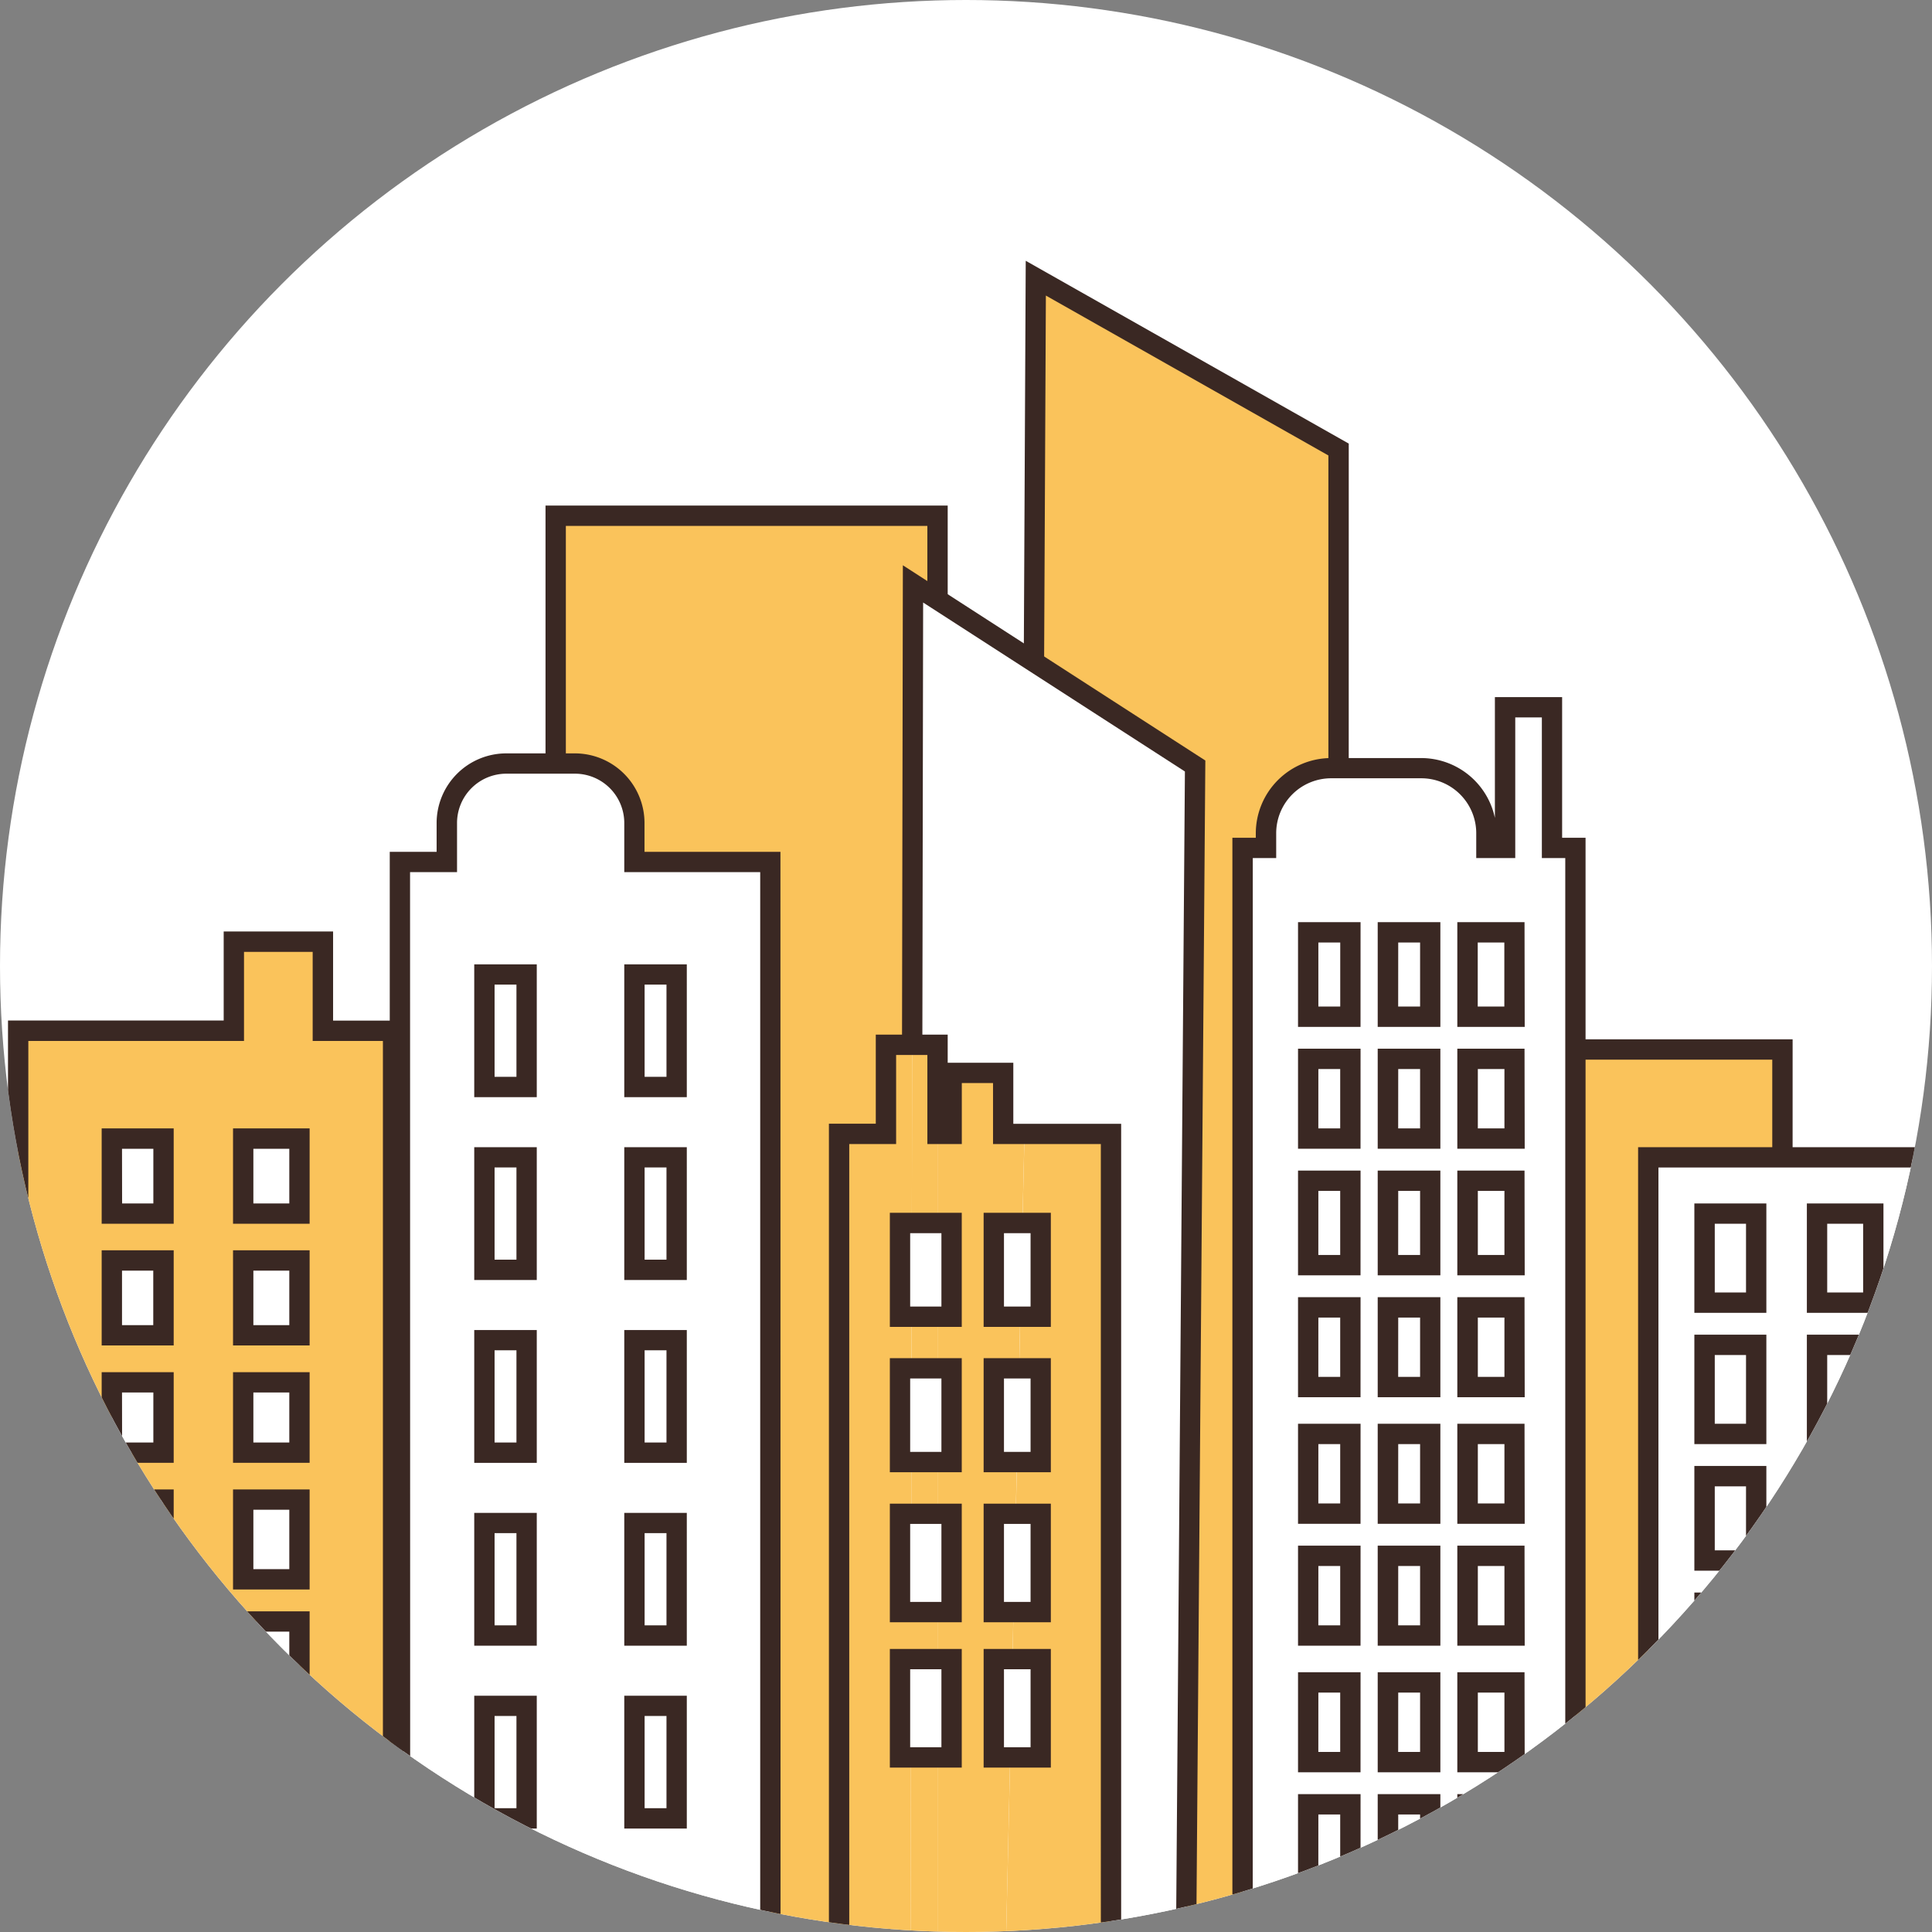 <svg xmlns="http://www.w3.org/2000/svg" xmlns:xlink="http://www.w3.org/1999/xlink" viewBox="-1338 850.56 108.94 108.94">
  <rect x="-1338" y="850.56" width="108.94" height="108.94" fill="#808080" stroke="none"/>
  <defs>
    <style>
      .cls-1 {
        fill: none;
      }

      .cls-2 {
        clip-path: url(#clip-path);
      }

      .cls-3 {
        fill: #fff;
      }

      .cls-4 {
        fill: #fac35b;
      }

      .cls-5 {
        fill: #3a2823;
      }
    </style>
    <clipPath id="clip-path">
      <circle id="Ellipse_14" data-name="Ellipse 14" class="cls-1" cx="54.47" cy="54.47" r="54.47"/>
    </clipPath>
  </defs>
  <g id="Capa_1" data-name="Capa 1" transform="translate(-1338 850.56)">
    <g id="Group_328" data-name="Group 328" class="cls-2" transform="translate(0 0)">
      <circle id="Ellipse_13" data-name="Ellipse 13" class="cls-3" cx="54.47" cy="54.47" r="54.47"/>
      <g id="_Group_" data-name="&lt;Group&gt;" transform="translate(0.451 14.705)">
        <path id="Path_592" data-name="Path 592" class="cls-3" d="M534.226,341.49V385.9h-8.3V341.49Zm-3.172,37.275v-4.758h-3.172v4.758Zm0-7.138V366.6h-3.172v5.024Zm0-7.4v-4.758h-3.172v4.758Zm0-7.138v-5.022h-3.172v5.022Zm0-7.4v-5.022h-3.172v5.022Z" transform="translate(-425.874 -290.936)"/>
        <rect id="Rectangle_181" data-name="Rectangle 181" class="cls-3" width="3.172" height="4.758" transform="translate(102.007 83.07)"/>
        <rect id="Rectangle_182" data-name="Rectangle 182" class="cls-3" width="3.172" height="5.024" transform="translate(102.007 75.667)"/>
        <rect id="Rectangle_183" data-name="Rectangle 183" class="cls-3" width="3.172" height="4.758" transform="translate(102.007 68.529)"/>
        <rect id="Rectangle_184" data-name="Rectangle 184" class="cls-3" width="3.172" height="5.022" transform="translate(102.007 61.128)"/>
        <rect id="Rectangle_185" data-name="Rectangle 185" class="cls-3" width="3.172" height="5.022" transform="translate(102.007 53.727)"/>
        <path id="Path_593" data-name="Path 593" class="cls-3" d="M493.906,341.49V385.9H486.34V341.49Zm-1.485,37.275v-4.758h-2.909v4.758Zm0-7.138V366.6h-2.909v5.024Zm0-7.4v-4.758h-2.909v4.758Zm0-7.138v-5.022h-2.909v5.022Zm0-7.4v-5.022h-2.909v5.022Z" transform="translate(-393.85 -290.936)"/>
        <path id="Path_594" data-name="Path 594" class="cls-4" d="M476.514,309.67v6.081h-7.566v44.412H464.84V309.67Z" transform="translate(-376.459 -265.197)"/>
        <rect id="Rectangle_186" data-name="Rectangle 186" class="cls-3" width="2.909" height="4.758" transform="translate(95.662 83.07)"/>
        <rect id="Rectangle_187" data-name="Rectangle 187" class="cls-3" width="2.909" height="5.024" transform="translate(95.662 75.667)"/>
        <rect id="Rectangle_188" data-name="Rectangle 188" class="cls-3" width="2.909" height="4.758" transform="translate(95.662 68.529)"/>
        <rect id="Rectangle_189" data-name="Rectangle 189" class="cls-3" width="2.909" height="5.022" transform="translate(95.662 61.128)"/>
        <rect id="Rectangle_190" data-name="Rectangle 190" class="cls-3" width="2.909" height="5.022" transform="translate(95.662 53.727)"/>
        <path id="Path_595" data-name="Path 595" class="cls-3" d="M443.76,309.67v50.493h-4.98v-3.438h1.544v-4.493H438.78v-2.379h1.544v-4.495H438.78v-2.643h1.544v-4.495H438.78v-2.379h1.544v-4.495H438.78V328.7h1.544v-4.495H438.78V321.83h1.544v-4.758H438.78v-2.379h1.544V310.2H438.78v-.529Z" transform="translate(-355.379 -265.197)"/>
        <path id="Path_596" data-name="Path 596" class="cls-3" d="M408.347,216.621v11.367h-4.98v.529h-1.1v4.493h1.1v2.379h-1.1v4.758h1.1v2.379h-1.1v4.495h1.1v2.643h-1.1v4.495h1.1v2.379h-1.1v4.495h1.1v2.643h-1.1v4.495h1.1v2.379h-1.1v4.493h1.1v3.44H395v-3.44h.665V270.55H395v-2.379h.665v-4.495H395v-2.643h.665v-4.495H395v-2.379h.665v-4.495H395v-2.643h.665v-4.495H395v-2.379h.665v-4.758H395V233.01h.665v-4.493H395V226.14h.665v-4.758H395v-9.255h4.659a3.673,3.673,0,0,1,3.673,3.673v.822h1.057V208.69h2.645v7.931Zm-3.44,9.517v-4.758h-2.645v4.76Zm-4.747,48.905V270.55h-2.387v4.493Zm0-6.88v-4.487h-2.387v4.495Zm0-7.138v-4.487h-2.387v4.495Zm0-6.88v-4.481h-2.387v4.495Zm0-7.138v-4.481h-2.387v4.495Zm0-6.88v-4.739h-2.387v4.758Zm0-7.138v-4.474h-2.387v4.493Zm0-6.88v-4.758h-2.387v4.787Z" transform="translate(-319.965 -183.514)"/>
        <rect id="Rectangle_191" data-name="Rectangle 191" class="cls-3" width="1.544" height="4.493" transform="translate(83.401 87.036)"/>
        <rect id="Rectangle_192" data-name="Rectangle 192" class="cls-3" width="1.544" height="4.495" transform="translate(83.401 80.162)"/>
        <rect id="Rectangle_193" data-name="Rectangle 193" class="cls-3" width="1.544" height="4.495" transform="translate(83.401 73.024)"/>
        <rect id="Rectangle_194" data-name="Rectangle 194" class="cls-3" width="1.544" height="4.495" transform="translate(83.401 66.15)"/>
        <rect id="Rectangle_195" data-name="Rectangle 195" class="cls-3" width="1.544" height="4.495" transform="translate(83.401 59.013)"/>
        <rect id="Rectangle_196" data-name="Rectangle 196" class="cls-3" width="1.544" height="4.758" transform="translate(83.401 51.875)"/>
        <rect id="Rectangle_197" data-name="Rectangle 197" class="cls-3" width="1.544" height="4.493" transform="translate(83.401 45.003)"/>
        <rect id="Rectangle_198" data-name="Rectangle 198" class="cls-3" width="2.643" height="4.758" transform="translate(82.302 37.865)"/>
        <rect id="Rectangle_199" data-name="Rectangle 199" class="cls-3" width="1.099" height="4.493" transform="translate(82.302 87.036)"/>
        <rect id="Rectangle_200" data-name="Rectangle 200" class="cls-3" width="1.099" height="4.495" transform="translate(82.302 80.162)"/>
        <rect id="Rectangle_201" data-name="Rectangle 201" class="cls-3" width="1.099" height="4.495" transform="translate(82.302 73.024)"/>
        <rect id="Rectangle_202" data-name="Rectangle 202" class="cls-3" width="1.099" height="4.495" transform="translate(82.302 66.15)"/>
        <rect id="Rectangle_203" data-name="Rectangle 203" class="cls-3" width="1.099" height="4.495" transform="translate(82.302 59.013)"/>
        <rect id="Rectangle_204" data-name="Rectangle 204" class="cls-3" width="1.099" height="4.758" transform="translate(82.302 51.875)"/>
        <rect id="Rectangle_205" data-name="Rectangle 205" class="cls-3" width="1.099" height="4.493" transform="translate(82.302 45.003)"/>
        <rect id="Rectangle_206" data-name="Rectangle 206" class="cls-3" width="2.379" height="4.493" transform="translate(77.807 87.036)"/>
        <rect id="Rectangle_207" data-name="Rectangle 207" class="cls-3" width="2.379" height="4.495" transform="translate(77.807 80.162)"/>
        <rect id="Rectangle_208" data-name="Rectangle 208" class="cls-3" width="2.379" height="4.495" transform="translate(77.807 73.024)"/>
        <rect id="Rectangle_209" data-name="Rectangle 209" class="cls-3" width="2.379" height="4.495" transform="translate(77.807 66.15)"/>
        <rect id="Rectangle_210" data-name="Rectangle 210" class="cls-3" width="2.379" height="4.495" transform="translate(77.807 59.013)"/>
        <rect id="Rectangle_211" data-name="Rectangle 211" class="cls-3" width="2.379" height="4.758" transform="translate(77.807 51.875)"/>
        <rect id="Rectangle_212" data-name="Rectangle 212" class="cls-3" width="2.379" height="4.493" transform="translate(77.807 45.003)"/>
        <rect id="Rectangle_213" data-name="Rectangle 213" class="cls-3" width="2.379" height="4.758" transform="translate(77.807 37.865)"/>
        <rect id="Rectangle_214" data-name="Rectangle 214" class="cls-3" width="0.665" height="4.493" transform="translate(75.027 87.036)"/>
        <rect id="Rectangle_215" data-name="Rectangle 215" class="cls-3" width="0.665" height="4.495" transform="translate(75.027 80.162)"/>
        <rect id="Rectangle_216" data-name="Rectangle 216" class="cls-3" width="0.665" height="4.495" transform="translate(75.027 73.024)"/>
        <rect id="Rectangle_217" data-name="Rectangle 217" class="cls-3" width="0.665" height="4.495" transform="translate(75.027 66.15)"/>
        <rect id="Rectangle_218" data-name="Rectangle 218" class="cls-3" width="0.665" height="4.495" transform="translate(75.027 59.013)"/>
        <rect id="Rectangle_219" data-name="Rectangle 219" class="cls-3" width="0.665" height="4.758" transform="translate(75.027 51.875)"/>
        <rect id="Rectangle_220" data-name="Rectangle 220" class="cls-3" width="0.665" height="4.493" transform="translate(75.027 45.003)"/>
        <rect id="Rectangle_221" data-name="Rectangle 221" class="cls-3" width="0.665" height="4.758" transform="translate(75.027 37.865)"/>
        <path id="Path_597" data-name="Path 597" class="cls-3" d="M372.052,289.587v3.44H366.63V231.165h1.321v-.822a3.675,3.675,0,0,1,3.673-3.673h.428v9.253h-1.72v4.76h1.72v2.379h-1.72v4.493h1.72v2.377h-1.72v4.758h1.72v2.379h-1.72v4.495h1.72v2.643h-1.72V268.7h1.72v2.379h-1.72v4.495h1.72v2.643h-1.72v4.495h1.72v2.379h-1.72v4.493Z" transform="translate(-297.017 -198.058)"/>
        <rect id="Rectangle_222" data-name="Rectangle 222" class="cls-3" width="1.714" height="4.493" transform="translate(73.313 87.036)"/>
        <rect id="Rectangle_223" data-name="Rectangle 223" class="cls-3" width="1.714" height="4.495" transform="translate(73.313 80.162)"/>
        <rect id="Rectangle_224" data-name="Rectangle 224" class="cls-3" width="1.714" height="4.495" transform="translate(73.313 73.024)"/>
        <rect id="Rectangle_225" data-name="Rectangle 225" class="cls-3" width="1.714" height="4.495" transform="translate(73.313 66.15)"/>
        <rect id="Rectangle_226" data-name="Rectangle 226" class="cls-3" width="1.714" height="4.495" transform="translate(73.313 59.013)"/>
        <rect id="Rectangle_227" data-name="Rectangle 227" class="cls-3" width="1.714" height="4.758" transform="translate(73.313 51.875)"/>
        <rect id="Rectangle_228" data-name="Rectangle 228" class="cls-3" width="1.714" height="4.493" transform="translate(73.313 45.003)"/>
        <rect id="Rectangle_229" data-name="Rectangle 229" class="cls-3" width="1.714" height="4.758" transform="translate(73.313 37.865)"/>
        <path id="Path_598" data-name="Path 598" class="cls-4" d="M322.256,91.726V109.69h-.42a3.675,3.675,0,0,0-3.673,3.673v.822h-1.321v61.86h-7.426v-.067l4.233.021.51-66.431L305.07,103.7l.107-21.64Z" transform="translate(-247.221 -81.083)"/>
        <path id="Path_599" data-name="Path 599" class="cls-3" d="M311.9,201.187l-.51,66.433-4.233-.021V221.931H302.28l.512-22.449.021-4.162Z" transform="translate(-244.964 -172.699)"/>
        <path id="Path_600" data-name="Path 600" class="cls-3" d="M302.734,573.427v.067H296.81l0-.094Z" transform="translate(-240.54 -478.527)"/>
        <path id="Path_601" data-name="Path 601" class="cls-4" d="M302.742,334.57v45.668l-5.922-.027.239-10.482h1.718v-5.551h-1.59l.059-2.643h1.531v-5.552h-1.4l.065-2.909h1.338v-5.286h-1.215l.065-2.909h1.15v-5.288h-1.028l.115-5.022Z" transform="translate(-240.548 -285.338)"/>
        <path id="Path_602" data-name="Path 602" class="cls-3" d="M299.788,489.5v5.552H298.07l.128-5.552Z" transform="translate(-241.559 -410.661)"/>
        <path id="Path_603" data-name="Path 603" class="cls-3" d="M300.581,446.62v5.552H299.05l.128-5.552Z" transform="translate(-242.352 -375.975)"/>
        <path id="Path_604" data-name="Path 604" class="cls-3" d="M301.4,403.74v5.286H300.06l.122-5.286Z" transform="translate(-243.169 -341.29)"/>
        <path id="Path_605" data-name="Path 605" class="cls-3" d="M302.19,360.85v5.288h-1.15l.122-5.288Z" transform="translate(-243.961 -306.596)"/>
        <path id="Path_606" data-name="Path 606" class="cls-3" d="M282.065,180.469l-.021,4.162-.512,22.449h-1.2v-3.436h-2.907v3.436h-.793V176.96Z" transform="translate(-224.216 -157.848)"/>
        <path id="Path_607" data-name="Path 607" class="cls-4" d="M281.532,320.026l-.115,5.022H279.8v5.288h1.493l-.065,2.909H279.8v5.286h1.305l-.065,2.909H279.8v5.552h1.112l-.059,2.643H279.8v5.551h.925l-.239,10.482-3.858-.019V355.185h.793v-5.551h-.793v-2.643h.793v-5.552h-.793V338.53h.793v-5.286h-.793v-2.909h.793v-5.288h-.793v-5.022h.793V316.59h2.907v3.436Z" transform="translate(-224.216 -270.794)"/>
        <path id="Path_608" data-name="Path 608" class="cls-3" d="M294.845,360.85l-.122,5.288H293.23V360.85Z" transform="translate(-237.644 -306.596)"/>
        <path id="Path_609" data-name="Path 609" class="cls-3" d="M294.658,403.74l-.122,5.286H293.23V403.74Z" transform="translate(-237.644 -341.29)"/>
        <path id="Path_610" data-name="Path 610" class="cls-3" d="M294.47,446.62l-.128,5.552H293.23V446.62Z" transform="translate(-237.644 -375.975)"/>
        <path id="Path_611" data-name="Path 611" class="cls-3" d="M294.283,489.5l-.128,5.552h-.925V489.5Z" transform="translate(-237.644 -410.661)"/>
        <path id="Path_612" data-name="Path 612" class="cls-3" d="M280.488,573.319l0,.094H276.63V573.3Z" transform="translate(-224.216 -478.446)"/>
        <rect id="Rectangle_230" data-name="Rectangle 230" class="cls-3" width="0.793" height="5.552" transform="translate(52.414 78.839)"/>
        <rect id="Rectangle_231" data-name="Rectangle 231" class="cls-3" width="0.793" height="5.552" transform="translate(52.414 70.645)"/>
        <rect id="Rectangle_232" data-name="Rectangle 232" class="cls-3" width="0.793" height="5.286" transform="translate(52.414 62.45)"/>
        <rect id="Rectangle_233" data-name="Rectangle 233" class="cls-3" width="0.793" height="5.288" transform="translate(52.414 54.254)"/>
        <path id="Path_613" data-name="Path 613" class="cls-3" d="M270.191,573.268v.113H268.67l0-.12Z" transform="translate(-217.777 -478.414)"/>
        <path id="Path_614" data-name="Path 614" class="cls-4" d="M270.2,518.55v10.463l-1.519-.008.017-10.455Z" transform="translate(-217.786 -434.159)"/>
        <path id="Path_615" data-name="Path 615" class="cls-3" d="M270.272,489.5v5.552h-1.5l.01-5.552Z" transform="translate(-217.858 -410.661)"/>
        <path id="Path_616" data-name="Path 616" class="cls-4" d="M270.313,475.67v2.643H268.82l.006-2.643Z" transform="translate(-217.899 -399.474)"/>
        <path id="Path_617" data-name="Path 617" class="cls-3" d="M270.337,446.62v5.552H268.85l.01-5.552Z" transform="translate(-217.923 -375.975)"/>
        <path id="Path_618" data-name="Path 618" class="cls-4" d="M270.377,431.4v2.909H268.9l0-2.909Z" transform="translate(-217.963 -363.664)"/>
        <path id="Path_619" data-name="Path 619" class="cls-3" d="M270.393,403.74v5.286H268.92l.01-5.286Z" transform="translate(-217.98 -341.29)"/>
        <path id="Path_620" data-name="Path 620" class="cls-4" d="M270.434,388.52v2.909H268.97l.006-2.909Z" transform="translate(-218.02 -328.978)"/>
        <path id="Path_621" data-name="Path 621" class="cls-3" d="M270.458,360.85v5.288H269l.01-5.288Z" transform="translate(-218.044 -306.596)"/>
        <path id="Path_622" data-name="Path 622" class="cls-4" d="M270.5,313.312v5.022H269.05l.017-10.044H270.5Z" transform="translate(-218.085 -264.08)"/>
        <path id="Path_623" data-name="Path 623" class="cls-3" d="M270.571,173.174v25.1H269.14l.046-25.992Z" transform="translate(-218.158 -154.062)"/>
        <path id="Path_624" data-name="Path 624" class="cls-4" d="M185.524,152.18v4.743l-1.385-.894-.046,25.99h-1.477v5.022h-2.643V232.77H176.1V171.7h-7.665v-2.2a3.352,3.352,0,0,0-3.352-3.352H164V152.18Z" transform="translate(-133.11 -137.803)"/>
        <path id="Path_625" data-name="Path 625" class="cls-4" d="M251.7,308.29l-.017,10.044h-.667v5.288h.657l-.006,2.909h-.652v5.286h.642l0,2.909h-.638v5.552h.629l-.006,2.643h-.623v5.552h.613l-.017,10.455h-.138l.029.12H247.58V313.312h2.643V308.29Z" transform="translate(-200.718 -264.08)"/>
        <path id="Path_626" data-name="Path 626" class="cls-3" d="M266.227,360.85l-.01,5.288h-.657V360.85Z" transform="translate(-215.262 -306.596)"/>
        <path id="Path_627" data-name="Path 627" class="cls-3" d="M266.212,403.74l-.01,5.286h-.642V403.74Z" transform="translate(-215.262 -341.29)"/>
        <path id="Path_628" data-name="Path 628" class="cls-3" d="M266.2,446.62l-.01,5.552h-.629V446.62Z" transform="translate(-215.262 -375.975)"/>
        <path id="Path_629" data-name="Path 629" class="cls-3" d="M266.183,489.5l-.01,5.552h-.613V489.5Z" transform="translate(-215.262 -410.661)"/>
        <path id="Path_630" data-name="Path 630" class="cls-3" d="M268.1,573.26l0,.12h-.107l-.029-.12Z" transform="translate(-217.203 -478.414)"/>
        <path id="Path_631" data-name="Path 631" class="cls-3" d="M268.217,573.89v.432l-.107-.432Z" transform="translate(-217.324 -478.923)"/>
        <path id="Path_632" data-name="Path 632" class="cls-3" d="M176.1,230.842v61.067H164V225.29h1.089a3.352,3.352,0,0,1,3.352,3.352v2.2Zm-5.286,53.929v-6.345h-2.379v6.345Zm0-10.32v-6.345h-2.379v6.345Zm0-10.31V257.8h-2.379v6.345Zm0-10.31v-6.345h-2.379v6.345Zm0-10.31v-6.345h-2.379v6.345Z" transform="translate(-133.11 -196.942)"/>
        <rect id="Rectangle_234" data-name="Rectangle 234" class="cls-3" width="2.379" height="6.345" transform="translate(35.323 81.484)"/>
        <rect id="Rectangle_235" data-name="Rectangle 235" class="cls-3" width="2.379" height="6.345" transform="translate(35.323 71.174)"/>
        <rect id="Rectangle_236" data-name="Rectangle 236" class="cls-3" width="2.379" height="6.345" transform="translate(35.323 60.864)"/>
        <rect id="Rectangle_237" data-name="Rectangle 237" class="cls-3" width="2.379" height="6.345" transform="translate(35.323 50.554)"/>
        <rect id="Rectangle_238" data-name="Rectangle 238" class="cls-3" width="2.379" height="6.345" transform="translate(35.323 40.244)"/>
        <path id="Path_633" data-name="Path 633" class="cls-3" d="M126.791,225.29v66.618H118V230.841h2.643v-2.2a3.352,3.352,0,0,1,3.352-3.352Zm-1.64,59.481v-6.345h-2.387v6.345Zm0-10.32v-6.345h-2.387v6.345Zm0-10.31V257.8h-2.387v6.345Zm0-10.31v-6.345h-2.387v6.345Zm0-10.31v-6.345h-2.387v6.345Z" transform="translate(-95.901 -196.942)"/>
        <rect id="Rectangle_239" data-name="Rectangle 239" class="cls-3" width="2.379" height="6.345" transform="translate(26.863 81.484)"/>
        <rect id="Rectangle_240" data-name="Rectangle 240" class="cls-3" width="2.379" height="6.345" transform="translate(26.863 71.174)"/>
        <rect id="Rectangle_241" data-name="Rectangle 241" class="cls-3" width="2.379" height="6.345" transform="translate(26.863 60.864)"/>
        <rect id="Rectangle_242" data-name="Rectangle 242" class="cls-3" width="2.379" height="6.345" transform="translate(26.863 50.554)"/>
        <rect id="Rectangle_243" data-name="Rectangle 243" class="cls-3" width="2.379" height="6.345" transform="translate(26.863 40.244)"/>
        <path id="Path_634" data-name="Path 634" class="cls-4" d="M26.5,282.874v51.55H5.36v-51.55H17.522V277.85h5.022v5.024Zm-5.282,37.538v-4.229H18.049v4.229Zm0-6.608v-4.495H18.049v4.5Zm0-7.138V302.7H18.049v3.965Zm0-6.61v-4.229H18.049v4.22Zm0-6.88v-4.223H18.049v4.231Zm-7.665,27.236v-4.229H10.642v4.229Zm0-6.608v-4.495H10.642v4.5Zm0-7.138V302.7H10.642v3.965Zm0-6.61v-4.229H10.642v4.22Zm0-6.88v-4.223H10.642v4.231Z" transform="translate(-4.787 -239.457)"/>
        <rect id="Rectangle_244" data-name="Rectangle 244" class="cls-3" width="3.172" height="4.229" transform="translate(13.263 76.726)"/>
        <rect id="Rectangle_245" data-name="Rectangle 245" class="cls-3" width="3.172" height="4.495" transform="translate(13.263 69.852)"/>
        <rect id="Rectangle_246" data-name="Rectangle 246" class="cls-3" width="3.172" height="3.965" transform="translate(13.263 63.244)"/>
        <rect id="Rectangle_247" data-name="Rectangle 247" class="cls-3" width="3.172" height="4.229" transform="translate(13.263 56.37)"/>
        <rect id="Rectangle_248" data-name="Rectangle 248" class="cls-3" width="3.172" height="4.231" transform="translate(13.263 49.496)"/>
        <rect id="Rectangle_249" data-name="Rectangle 249" class="cls-3" width="2.909" height="4.229" transform="translate(5.861 76.726)"/>
        <rect id="Rectangle_250" data-name="Rectangle 250" class="cls-3" width="2.909" height="4.495" transform="translate(5.861 69.852)"/>
        <rect id="Rectangle_251" data-name="Rectangle 251" class="cls-3" width="2.909" height="3.965" transform="translate(5.861 63.244)"/>
        <rect id="Rectangle_252" data-name="Rectangle 252" class="cls-3" width="2.909" height="4.229" transform="translate(5.861 56.37)"/>
        <rect id="Rectangle_253" data-name="Rectangle 253" class="cls-3" width="2.909" height="4.231" transform="translate(5.861 49.496)"/>
        <rect id="Rectangle_254" data-name="Rectangle 254" class="cls-5" width="7.419" height="1.147" transform="translate(62.194 94.393)"/>
        <path id="Path_635" data-name="Path 635" class="cls-5" d="M320.395,105.562h-1.147V87.927l-15.93-9.016-.1,20.662-1.147-.006.111-22.617,18.214,10.308Z" transform="translate(-244.795 -76.95)"/>
        <path id="Path_636" data-name="Path 636" class="cls-5" d="M162.107,163.725H160.96V149.18h22.678v5.309h-1.147v-4.162H162.107Z" transform="translate(-130.651 -135.377)"/>
        <rect id="Rectangle_255" data-name="Rectangle 255" class="cls-5" width="3.874" height="1.147" transform="translate(42.989 94.393)"/>
        <path id="Path_637" data-name="Path 637" class="cls-5" d="M137.036,290.055H115V227.842h2.643v-1.626a3.929,3.929,0,0,1,3.925-3.925h3.872a3.929,3.929,0,0,1,3.925,3.925v1.626h7.665Zm-20.884-1.147h19.737v-59.92h-7.665v-2.773a2.782,2.782,0,0,0-2.779-2.779h-3.872a2.782,2.782,0,0,0-2.779,2.779v2.773h-2.649Z" transform="translate(-93.474 -194.515)"/>
        <path id="Path_638" data-name="Path 638" class="cls-5" d="M143.456,292.031H139.93V284.54h3.526Zm-2.379-1.147h1.233v-5.2h-1.233Z" transform="translate(-113.64 -244.869)"/>
        <path id="Path_639" data-name="Path 639" class="cls-5" d="M187.726,292.031H184.2V284.54h3.526Zm-2.379-1.147h1.233v-5.2h-1.233Z" transform="translate(-149.45 -244.869)"/>
        <path id="Path_640" data-name="Path 640" class="cls-5" d="M143.456,345.981H139.93V338.49h3.526Zm-2.379-1.147h1.233v-5.2h-1.233Z" transform="translate(-113.64 -288.509)"/>
        <path id="Path_641" data-name="Path 641" class="cls-5" d="M187.726,345.981H184.2V338.49h3.526Zm-2.379-1.147h1.233v-5.2h-1.233Z" transform="translate(-149.45 -288.509)"/>
        <path id="Path_642" data-name="Path 642" class="cls-5" d="M143.456,399.931H139.93V392.44h3.526Zm-2.379-1.147h1.233v-5.2h-1.233Z" transform="translate(-113.64 -332.149)"/>
        <path id="Path_643" data-name="Path 643" class="cls-5" d="M187.726,399.931H184.2V392.44h3.526Zm-2.379-1.147h1.233v-5.2h-1.233Z" transform="translate(-149.45 -332.149)"/>
        <path id="Path_644" data-name="Path 644" class="cls-5" d="M143.456,453.881H139.93V446.39h3.526Zm-2.379-1.147h1.233v-5.2h-1.233Z" transform="translate(-113.64 -375.789)"/>
        <path id="Path_645" data-name="Path 645" class="cls-5" d="M187.726,453.881H184.2V446.39h3.526Zm-2.379-1.147h1.233v-5.2h-1.233Z" transform="translate(-149.45 -375.789)"/>
        <path id="Path_646" data-name="Path 646" class="cls-5" d="M143.456,507.831H139.93V500.34h3.526Zm-2.379-1.147h1.233v-5.2h-1.233Z" transform="translate(-113.64 -419.429)"/>
        <path id="Path_647" data-name="Path 647" class="cls-5" d="M187.726,507.831H184.2V500.34h3.526Zm-2.379-1.147h1.233v-5.2h-1.233Z" transform="translate(-149.45 -419.429)"/>
        <path id="Path_648" data-name="Path 648" class="cls-5" d="M24.65,332.571H2.36v-52.7H14.522V274.85h6.169v5.024h3.96ZM3.5,331.424h20v-50.4h-3.96V276H15.668v5.024H3.507Z" transform="translate(-2.36 -237.031)"/>
        <path id="Path_649" data-name="Path 649" class="cls-5" d="M34.061,338.328H30V332.95h4.061Zm-2.909-1.147h1.762V334.1H31.147Z" transform="translate(-24.718 -284.028)"/>
        <path id="Path_650" data-name="Path 650" class="cls-5" d="M73.079,338.328H68.76V332.95h4.319Zm-3.172-1.147h2.026V334.1H69.907Z" transform="translate(-56.071 -284.028)"/>
        <path id="Path_651" data-name="Path 651" class="cls-5" d="M34.061,374.286H30V368.92h4.061Zm-2.914-1.147h1.762v-3.073H31.147Z" transform="translate(-24.718 -313.124)"/>
        <path id="Path_652" data-name="Path 652" class="cls-5" d="M73.079,374.286H68.76V368.92h4.319Zm-3.172-1.147h2.026v-3.073H69.907Z" transform="translate(-56.071 -313.124)"/>
        <path id="Path_653" data-name="Path 653" class="cls-5" d="M34.061,410H30V404.89h4.061Zm-2.909-1.147h1.762v-2.819H31.147Z" transform="translate(-24.718 -342.22)"/>
        <path id="Path_654" data-name="Path 654" class="cls-5" d="M73.079,410H68.76V404.89h4.319Zm-3.172-1.147h2.026v-2.819H69.907Z" transform="translate(-56.071 -342.22)"/>
        <path id="Path_655" data-name="Path 655" class="cls-5" d="M34.061,445.113H30V439.47h4.061Zm-2.914-1.147h1.762v-3.35H31.147Z" transform="translate(-24.718 -370.191)"/>
        <path id="Path_656" data-name="Path 656" class="cls-5" d="M73.079,445.113H68.76V439.47h4.319Zm-3.172-1.147h2.026v-3.35H69.907Z" transform="translate(-56.071 -370.191)"/>
        <path id="Path_657" data-name="Path 657" class="cls-5" d="M34.061,480.816H30V475.44h4.061Zm-2.909-1.147h1.762v-3.083H31.147Z" transform="translate(-24.718 -399.287)"/>
        <path id="Path_658" data-name="Path 658" class="cls-5" d="M73.079,480.816H68.76V475.44h4.319Zm-3.172-1.147h2.026v-3.083H69.907Z" transform="translate(-56.071 -399.287)"/>
        <path id="Path_659" data-name="Path 659" class="cls-5" d="M282.726,245.109l-4.8-.023.006-1.147,3.662.017.5-65.546-14.761-9.528-.044,24.941-1.147,0,.048-27.041,17.056,11.009Z" transform="translate(-215.731 -149.613)"/>
        <rect id="Rectangle_256" data-name="Rectangle 256" class="cls-5" width="1.147" height="0.432" transform="translate(50.319 94.967)"/>
        <path id="Path_660" data-name="Path 660" class="cls-5" d="M261.059,357.194H244.58V310.312h2.643V305.29h4.055v1.586h3.7v3.44h6.081Zm-15.332-1.147h14.186V311.459h-6.079v-3.44h-1.76v3.44h-1.942v-5.022H248.37v5.022h-2.643Z" transform="translate(-198.291 -261.654)"/>
        <path id="Path_661" data-name="Path 661" class="cls-5" d="M266.615,364.284H262.56V357.85h4.055Zm-2.909-1.147h1.762V359h-1.762Z" transform="translate(-212.835 -304.169)"/>
        <path id="Path_662" data-name="Path 662" class="cls-5" d="M294.02,364.284h-3.79V357.85h3.79Zm-2.643-1.147h1.5V359h-1.5Z" transform="translate(-235.217 -304.169)"/>
        <path id="Path_663" data-name="Path 663" class="cls-5" d="M266.615,407.173H262.56V400.74h4.055Zm-2.909-1.147h1.762v-4.139h-1.762Z" transform="translate(-212.835 -338.863)"/>
        <path id="Path_664" data-name="Path 664" class="cls-5" d="M294.02,407.173h-3.79V400.74h3.79Zm-2.643-1.147h1.5v-4.139h-1.5Z" transform="translate(-235.217 -338.863)"/>
        <path id="Path_665" data-name="Path 665" class="cls-5" d="M266.615,450.359H262.56V443.67h4.055Zm-2.909-1.147h1.762v-4.4h-1.762Z" transform="translate(-212.835 -373.589)"/>
        <path id="Path_666" data-name="Path 666" class="cls-5" d="M294.02,450.359h-3.79V443.67h3.79Zm-2.643-1.147h1.5v-4.4h-1.5Z" transform="translate(-235.217 -373.589)"/>
        <path id="Path_667" data-name="Path 667" class="cls-5" d="M266.615,493.239H262.56V486.55h4.055Zm-2.909-1.147h1.762v-4.4h-1.762Z" transform="translate(-212.835 -408.274)"/>
        <path id="Path_668" data-name="Path 668" class="cls-5" d="M294.02,493.239h-3.79V486.55h3.79Zm-2.643-1.147h1.5v-4.4h-1.5Z" transform="translate(-235.217 -408.274)"/>
        <path id="Path_669" data-name="Path 669" class="cls-5" d="M477.088,313.324h-1.147v-5.508h-11.1V306.67h12.248Z" transform="translate(-376.459 -262.77)"/>
        <rect id="Rectangle_257" data-name="Rectangle 257" class="cls-5" width="4.109" height="1.147" transform="translate(88.381 94.393)"/>
        <path id="Path_670" data-name="Path 670" class="cls-5" d="M383.545,276.627H363.63V213.621h1.32v-.248a4.25,4.25,0,0,1,4.246-4.246h5.08a4.254,4.254,0,0,1,4.156,3.375V205.69h3.791v7.931h1.321Zm-18.768-1.147H382.4V214.767h-1.32v-7.931h-1.5v7.931h-2.2v-1.4a3.1,3.1,0,0,0-3.1-3.1H369.2a3.1,3.1,0,0,0-3.1,3.1v1.4h-1.32Z" transform="translate(-294.59 -181.087)"/>
        <path id="Path_671" data-name="Path 671" class="cls-5" d="M386.524,278.005H383V272.1h3.526Zm-2.377-1.147h1.233v-3.612h-1.233Z" transform="translate(-310.259 -234.806)"/>
        <path id="Path_672" data-name="Path 672" class="cls-5" d="M410.043,278.005H406.51V272.1h3.533Zm-2.379-1.147H408.9v-3.612h-1.233Z" transform="translate(-329.276 -234.806)"/>
        <path id="Path_673" data-name="Path 673" class="cls-5" d="M433.8,278.005H430V272.1h3.79Zm-2.649-1.147h1.5v-3.612h-1.5Z" transform="translate(-348.277 -234.806)"/>
        <path id="Path_674" data-name="Path 674" class="cls-5" d="M386.524,315.079H383V309.44h3.526Zm-2.379-1.147h1.233v-3.346h-1.231Z" transform="translate(-310.259 -265.011)"/>
        <path id="Path_675" data-name="Path 675" class="cls-5" d="M410.043,315.079H406.51V309.44h3.533Zm-2.379-1.147H408.9v-3.346h-1.233Z" transform="translate(-329.276 -265.011)"/>
        <path id="Path_676" data-name="Path 676" class="cls-5" d="M433.8,315.079H430V309.44h3.79Zm-2.643-1.147h1.5v-3.346h-1.5Z" transform="translate(-348.277 -265.011)"/>
        <path id="Path_677" data-name="Path 677" class="cls-5" d="M386.524,351.305H383V345.4h3.526Zm-2.379-1.147h1.233v-3.612h-1.231Z" transform="translate(-310.259 -294.099)"/>
        <path id="Path_678" data-name="Path 678" class="cls-5" d="M410.043,351.305H406.51V345.4h3.533Zm-2.379-1.147H408.9v-3.612h-1.233Z" transform="translate(-329.276 -294.099)"/>
        <path id="Path_679" data-name="Path 679" class="cls-5" d="M433.8,351.305H430V345.4h3.79Zm-2.643-1.147h1.5v-3.612h-1.5Z" transform="translate(-348.277 -294.099)"/>
        <path id="Path_680" data-name="Path 680" class="cls-5" d="M386.524,388.391H383V382.75h3.526Zm-2.379-1.147h1.233V383.9h-1.231Z" transform="translate(-310.259 -324.311)"/>
        <path id="Path_681" data-name="Path 681" class="cls-5" d="M410.043,388.391H406.51V382.75h3.533Zm-2.379-1.147H408.9V383.9h-1.233Z" transform="translate(-329.276 -324.311)"/>
        <path id="Path_682" data-name="Path 682" class="cls-5" d="M433.8,388.391H430V382.75h3.79Zm-2.643-1.147h1.5V383.9h-1.5Z" transform="translate(-348.277 -324.311)"/>
        <path id="Path_683" data-name="Path 683" class="cls-5" d="M386.524,425.741H383V420.1h3.526Zm-2.379-1.147h1.233v-3.348h-1.231Z" transform="translate(-310.259 -354.523)"/>
        <path id="Path_684" data-name="Path 684" class="cls-5" d="M410.043,425.741H406.51V420.1h3.533Zm-2.379-1.147H408.9v-3.348h-1.233Z" transform="translate(-329.276 -354.523)"/>
        <path id="Path_685" data-name="Path 685" class="cls-5" d="M433.8,425.741H430V420.1h3.79Zm-2.643-1.147h1.5v-3.348h-1.5Z" transform="translate(-348.277 -354.523)"/>
        <path id="Path_686" data-name="Path 686" class="cls-5" d="M386.524,461.711H383V456.07h3.526Zm-2.379-1.147h1.233v-3.348h-1.231Z" transform="translate(-310.259 -383.619)"/>
        <path id="Path_687" data-name="Path 687" class="cls-5" d="M410.043,461.711H406.51V456.07h3.533Zm-2.379-1.147H408.9v-3.348h-1.233Z" transform="translate(-329.276 -383.619)"/>
        <path id="Path_688" data-name="Path 688" class="cls-5" d="M433.8,461.711H430V456.07h3.79Zm-2.643-1.147h1.5v-3.348h-1.5Z" transform="translate(-348.277 -383.619)"/>
        <path id="Path_689" data-name="Path 689" class="cls-5" d="M386.524,499.061H383V493.42h3.526Zm-2.379-1.147h1.233v-3.348h-1.231Z" transform="translate(-310.259 -413.832)"/>
        <path id="Path_690" data-name="Path 690" class="cls-5" d="M410.043,499.061H406.51V493.42h3.533Zm-2.379-1.147H408.9v-3.348h-1.233Z" transform="translate(-329.276 -413.832)"/>
        <path id="Path_691" data-name="Path 691" class="cls-5" d="M433.8,499.061H430V493.42h3.79Zm-2.643-1.147h1.5v-3.348h-1.5Z" transform="translate(-348.277 -413.832)"/>
        <path id="Path_692" data-name="Path 692" class="cls-5" d="M386.524,535.029H383V529.39h3.526Zm-2.379-1.147h1.233v-3.346h-1.231Z" transform="translate(-310.259 -442.928)"/>
        <path id="Path_693" data-name="Path 693" class="cls-5" d="M410.043,535.029H406.51V529.39h3.533Zm-2.379-1.147H408.9v-3.346h-1.233Z" transform="translate(-329.276 -442.928)"/>
        <path id="Path_694" data-name="Path 694" class="cls-5" d="M433.8,535.029H430V529.39h3.79Zm-2.643-1.147h1.5v-3.346h-1.5Z" transform="translate(-348.277 -442.928)"/>
        <path id="Path_695" data-name="Path 695" class="cls-5" d="M500.348,384.049H483.34V338.49h17.008ZM484.487,382.9H499.2V339.637H484.487Z" transform="translate(-391.423 -288.509)"/>
        <path id="Path_696" data-name="Path 696" class="cls-5" d="M504,361.259H499.94V355.09H504Zm-2.909-1.147h1.762v-3.876h-1.762Z" transform="translate(-404.851 -301.937)"/>
        <path id="Path_697" data-name="Path 697" class="cls-5" d="M537.459,361.259H533.14V355.09h4.319Zm-3.172-1.147h2.026v-3.876h-2.026Z" transform="translate(-431.707 -301.937)"/>
        <path id="Path_698" data-name="Path 698" class="cls-5" d="M504,399.989H499.94V393.82H504Zm-2.909-1.147h1.762v-3.876h-1.762Z" transform="translate(-404.851 -333.265)"/>
        <path id="Path_699" data-name="Path 699" class="cls-5" d="M537.459,399.989H533.14V393.82h4.319Zm-3.172-1.147h2.026v-3.876h-2.026Z" transform="translate(-431.707 -333.265)"/>
        <path id="Path_700" data-name="Path 700" class="cls-5" d="M504,438.455H499.94V432.55H504Zm-2.909-1.147h1.762V433.7h-1.762Z" transform="translate(-404.851 -364.594)"/>
        <path id="Path_701" data-name="Path 701" class="cls-5" d="M537.459,438.455H533.14V432.55h4.319Zm-3.172-1.147h2.026V433.7h-2.026Z" transform="translate(-431.707 -364.594)"/>
        <path id="Path_702" data-name="Path 702" class="cls-5" d="M504,476.071H499.94V469.9H504Zm-2.909-1.147h1.762v-3.877h-1.762Z" transform="translate(-404.851 -394.806)"/>
        <path id="Path_703" data-name="Path 703" class="cls-5" d="M537.459,476.071H533.14V469.9h4.319Zm-3.172-1.147h2.026v-3.877h-2.026Z" transform="translate(-431.707 -394.806)"/>
        <path id="Path_704" data-name="Path 704" class="cls-5" d="M504,514.545H499.94V508.64H504Zm-2.909-1.147h1.762v-3.612h-1.762Z" transform="translate(-404.851 -426.143)"/>
        <path id="Path_705" data-name="Path 705" class="cls-5" d="M537.459,514.545H533.14V508.64h4.319Zm-3.172-1.147h2.026v-3.612h-2.026Z" transform="translate(-431.707 -426.143)"/>
      </g>
    </g>
  </g>
</svg>

